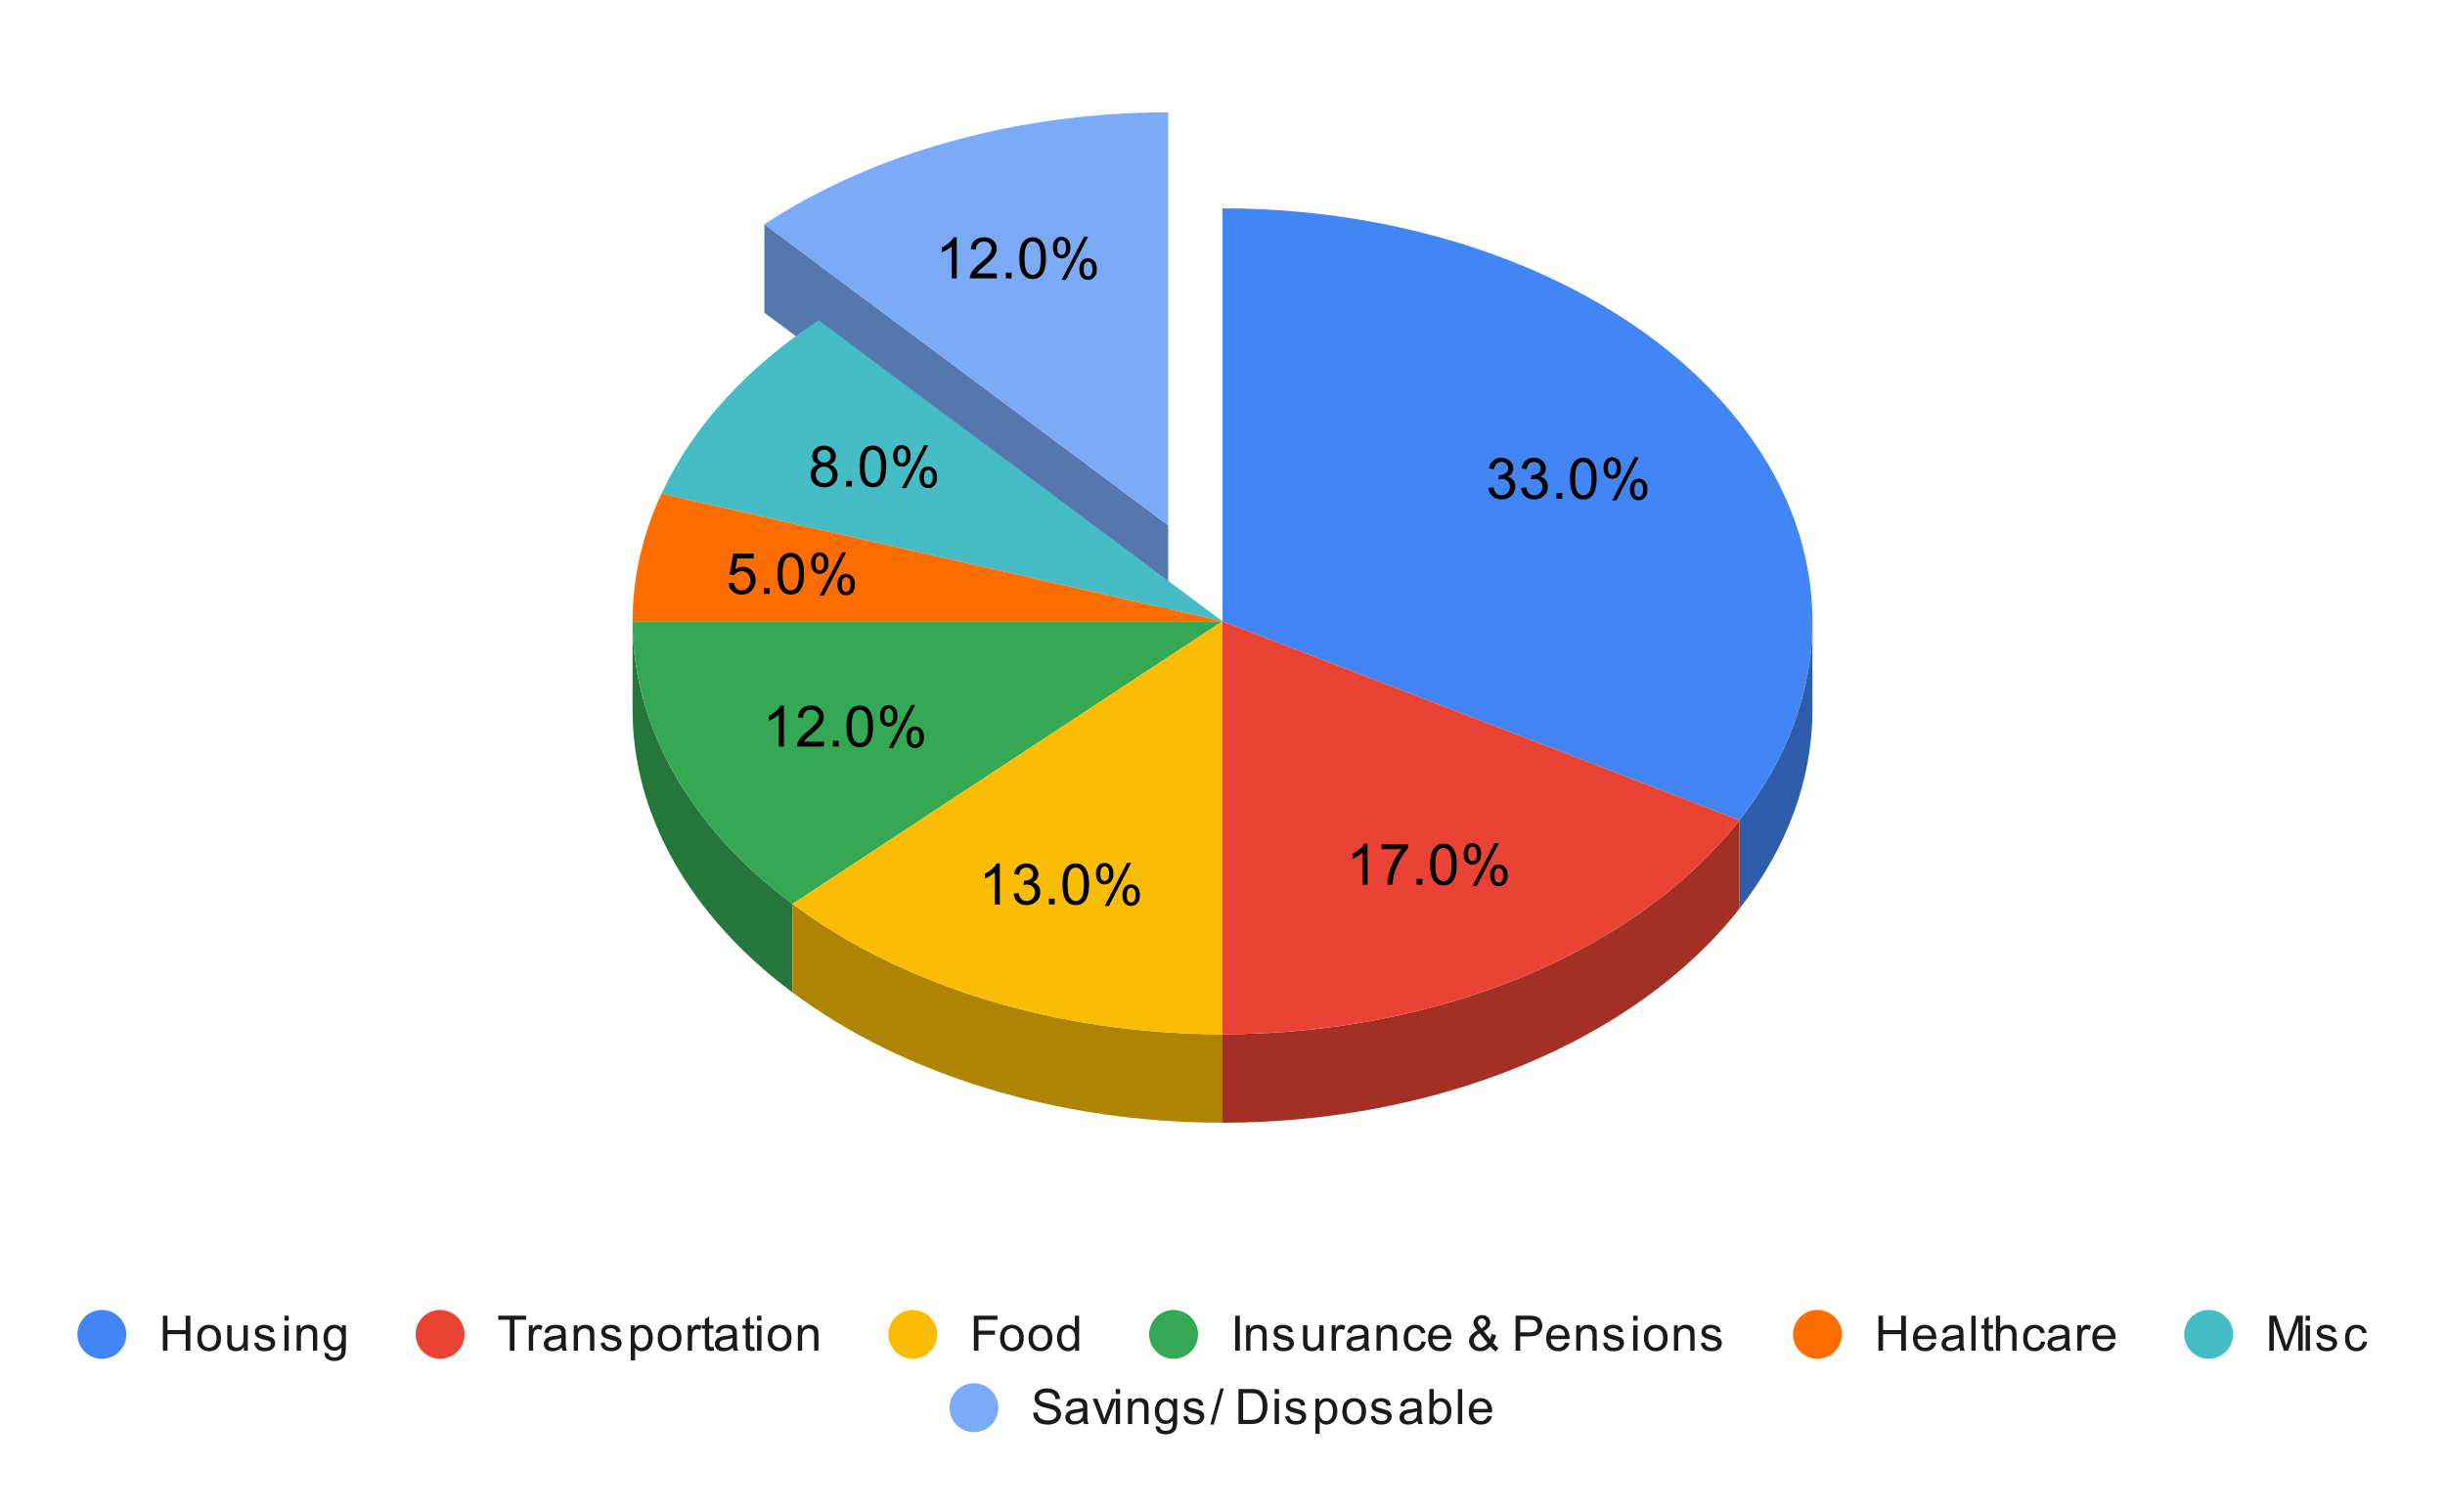 <svg version="1.1" viewBox="0.0 0.0 600.0 371.0" fill="none" stroke="none" stroke-linecap="square" stroke-miterlimit="10" width="600" height="371" xmlns:xlink="http://www.w3.org/1999/xlink" xmlns="http://www.w3.org/2000/svg"><path fill="#ffffff" d="M0 0L600.0 0L600.0 371.0L0 371.0L0 0Z" fill-rule="nonzero"/><path fill="#2e5dab" d="M444.767 174.174C444.767 191.243 438.607 208.036 426.86 222.993L426.86 201.278C438.607 186.321 444.767 169.528 444.767 152.459Z" fill-rule="nonzero"/><path fill="#4285f4" d="M300.0 51.123C351.179 51.123 398.555 70.038 424.607 100.875C450.659 131.711 451.516 169.885 426.86 201.278L300.0 152.459Z" fill-rule="nonzero"/><path fill="#a42f25" d="M426.86 222.993C401.421 255.385 352.805 275.511 300.0 275.511L300.0 253.796C352.805 253.796 401.421 233.67 426.86 201.278Z" fill-rule="nonzero"/><path fill="#ea4335" d="M426.86 201.278C401.421 233.67 352.805 253.796 300.0 253.796L300.0 152.459Z" fill-rule="nonzero"/><path fill="#5677ad" d="M286.677 128.904L187.577 55.033L187.577 76.748L286.677 150.619Z" fill-rule="nonzero"/><path fill="#7baaf7" d="M187.577 55.033C214.419 37.389 249.856 27.567 286.677 27.567L286.677 128.904Z" fill-rule="nonzero"/><path fill="#46bdc6" d="M162.319 121.144C169.854 104.911 183.125 90.272 200.9 78.588L300.0 152.459Z" fill-rule="nonzero"/><path fill="#b34c01" d="M155.233 174.174L155.233 152.459Z" fill-rule="nonzero"/><path fill="#ff6d01" d="M155.233 152.459C155.233 141.825 157.624 131.258 162.319 121.144L300.0 152.459Z" fill-rule="nonzero"/><path fill="#24763a" d="M194.47 243.544C169.264 224.755 155.233 199.949 155.233 174.174L155.233 152.459C155.233 178.234 169.264 203.04 194.47 221.829Z" fill-rule="nonzero"/><path fill="#34a853" d="M194.47 221.829C169.264 203.04 155.233 178.234 155.233 152.459L300.0 152.459Z" fill-rule="nonzero"/><path fill="#b08403" d="M300.0 275.511C260.027 275.511 221.833 263.941 194.47 243.544L194.47 221.829C221.833 242.226 260.027 253.796 300.0 253.796Z" fill-rule="nonzero"/><path fill="#fbbc04" d="M300.0 253.796C260.027 253.796 221.833 242.226 194.47 221.829L300.0 152.459Z" fill-rule="nonzero"/><path fill="#000000" d="M365.286 119.758L366.505 119.586Q366.723 120.633 367.223 121.102Q367.739 121.555 368.473 121.555Q369.348 121.555 369.942 120.961Q370.536 120.352 370.536 119.461Q370.536 118.617 369.973 118.07Q369.426 117.523 368.583 117.523Q368.223 117.523 367.708 117.648L367.848 116.57Q367.973 116.586 368.036 116.586Q368.833 116.586 369.458 116.18Q370.083 115.773 370.083 114.914Q370.083 114.242 369.63 113.805Q369.176 113.352 368.442 113.352Q367.723 113.352 367.239 113.805Q366.77 114.242 366.63 115.148L365.411 114.93Q365.63 113.695 366.426 113.023Q367.223 112.336 368.411 112.336Q369.239 112.336 369.926 112.695Q370.614 113.039 370.973 113.648Q371.348 114.258 371.348 114.945Q371.348 115.586 371.005 116.117Q370.661 116.648 369.973 116.977Q370.864 117.18 371.348 117.82Q371.848 118.461 371.848 119.445Q371.848 120.758 370.88 121.664Q369.926 122.57 368.473 122.57Q367.145 122.57 366.27 121.789Q365.411 121.008 365.286 119.758ZM373.286 119.758L374.505 119.586Q374.723 120.633 375.223 121.102Q375.739 121.555 376.473 121.555Q377.348 121.555 377.942 120.961Q378.536 120.352 378.536 119.461Q378.536 118.617 377.973 118.07Q377.426 117.523 376.583 117.523Q376.223 117.523 375.708 117.648L375.848 116.57Q375.973 116.586 376.036 116.586Q376.833 116.586 377.458 116.18Q378.083 115.773 378.083 114.914Q378.083 114.242 377.63 113.805Q377.176 113.352 376.442 113.352Q375.723 113.352 375.239 113.805Q374.77 114.242 374.63 115.148L373.411 114.93Q373.63 113.695 374.426 113.023Q375.223 112.336 376.411 112.336Q377.239 112.336 377.926 112.695Q378.614 113.039 378.973 113.648Q379.348 114.258 379.348 114.945Q379.348 115.586 379.005 116.117Q378.661 116.648 377.973 116.977Q378.864 117.18 379.348 117.82Q379.848 118.461 379.848 119.445Q379.848 120.758 378.88 121.664Q377.926 122.57 376.473 122.57Q375.145 122.57 374.27 121.789Q373.411 121.008 373.286 119.758ZM381.958 122.398L381.958 120.992L383.364 120.992L383.364 122.398L381.958 122.398ZM385.27 117.461Q385.27 115.68 385.63 114.602Q386.005 113.508 386.723 112.93Q387.442 112.336 388.536 112.336Q389.348 112.336 389.958 112.664Q390.567 112.992 390.958 113.602Q391.364 114.211 391.583 115.086Q391.801 115.961 391.801 117.461Q391.801 119.227 391.442 120.305Q391.083 121.383 390.364 121.977Q389.645 122.57 388.536 122.57Q387.098 122.57 386.27 121.523Q385.27 120.273 385.27 117.461ZM386.536 117.461Q386.536 119.93 387.114 120.742Q387.692 121.555 388.536 121.555Q389.395 121.555 389.973 120.742Q390.551 119.914 390.551 117.461Q390.551 114.977 389.973 114.164Q389.395 113.352 388.52 113.352Q387.676 113.352 387.176 114.07Q386.536 114.992 386.536 117.461ZM393.505 114.789Q393.505 113.711 394.036 112.961Q394.583 112.211 395.614 112.211Q396.551 112.211 397.161 112.883Q397.786 113.555 397.786 114.852Q397.786 116.133 397.161 116.82Q396.536 117.508 395.63 117.508Q394.723 117.508 394.114 116.836Q393.505 116.148 393.505 114.789ZM395.645 113.055Q395.192 113.055 394.88 113.461Q394.583 113.852 394.583 114.898Q394.583 115.867 394.88 116.258Q395.192 116.648 395.645 116.648Q396.114 116.648 396.411 116.258Q396.723 115.867 396.723 114.805Q396.723 113.836 396.411 113.445Q396.098 113.055 395.645 113.055ZM395.645 122.773L401.13 112.211L402.13 112.211L396.676 122.773L395.645 122.773ZM399.989 120.039Q399.989 118.961 400.52 118.227Q401.067 117.477 402.098 117.477Q403.036 117.477 403.661 118.148Q404.286 118.82 404.286 120.117Q404.286 121.398 403.661 122.086Q403.036 122.773 402.098 122.773Q401.192 122.773 400.583 122.102Q399.989 121.414 399.989 120.039ZM402.13 118.32Q401.661 118.32 401.364 118.727Q401.067 119.117 401.067 120.164Q401.067 121.133 401.364 121.523Q401.676 121.914 402.13 121.914Q402.598 121.914 402.895 121.523Q403.208 121.133 403.208 120.07Q403.208 119.102 402.895 118.711Q402.598 118.32 402.13 118.32Z" fill-rule="nonzero"/><path fill="#000000" d="M335.595 217.087L334.361 217.087L334.361 209.243Q333.923 209.665 333.189 210.102Q332.47 210.524 331.908 210.727L331.908 209.54Q332.939 209.055 333.705 208.368Q334.486 207.68 334.798 207.024L335.595 207.024L335.595 217.087ZM339.033 208.383L339.033 207.196L345.533 207.196L345.533 208.149Q344.564 209.165 343.627 210.852Q342.689 212.54 342.173 214.337Q341.814 215.587 341.705 217.087L340.439 217.087Q340.455 215.899 340.892 214.227Q341.345 212.555 342.173 211.008Q343.017 209.446 343.955 208.383L339.033 208.383ZM347.642 217.087L347.642 215.68L349.048 215.68L349.048 217.087L347.642 217.087ZM350.955 212.149Q350.955 210.368 351.314 209.29Q351.689 208.196 352.408 207.618Q353.127 207.024 354.22 207.024Q355.033 207.024 355.642 207.352Q356.252 207.68 356.642 208.29Q357.048 208.899 357.267 209.774Q357.486 210.649 357.486 212.149Q357.486 213.915 357.127 214.993Q356.767 216.071 356.048 216.665Q355.33 217.258 354.22 217.258Q352.783 217.258 351.955 216.212Q350.955 214.962 350.955 212.149ZM352.22 212.149Q352.22 214.618 352.798 215.43Q353.377 216.243 354.22 216.243Q355.08 216.243 355.658 215.43Q356.236 214.602 356.236 212.149Q356.236 209.665 355.658 208.852Q355.08 208.04 354.205 208.04Q353.361 208.04 352.861 208.758Q352.22 209.68 352.22 212.149ZM359.189 209.477Q359.189 208.399 359.72 207.649Q360.267 206.899 361.298 206.899Q362.236 206.899 362.845 207.571Q363.47 208.243 363.47 209.54Q363.47 210.821 362.845 211.508Q362.22 212.196 361.314 212.196Q360.408 212.196 359.798 211.524Q359.189 210.837 359.189 209.477ZM361.33 207.743Q360.877 207.743 360.564 208.149Q360.267 208.54 360.267 209.587Q360.267 210.555 360.564 210.946Q360.877 211.337 361.33 211.337Q361.798 211.337 362.095 210.946Q362.408 210.555 362.408 209.493Q362.408 208.524 362.095 208.133Q361.783 207.743 361.33 207.743ZM361.33 217.462L366.814 206.899L367.814 206.899L362.361 217.462L361.33 217.462ZM365.673 214.727Q365.673 213.649 366.205 212.915Q366.752 212.165 367.783 212.165Q368.72 212.165 369.345 212.837Q369.97 213.508 369.97 214.805Q369.97 216.087 369.345 216.774Q368.72 217.462 367.783 217.462Q366.877 217.462 366.267 216.79Q365.673 216.102 365.673 214.727ZM367.814 213.008Q367.345 213.008 367.048 213.415Q366.752 213.805 366.752 214.852Q366.752 215.821 367.048 216.212Q367.361 216.602 367.814 216.602Q368.283 216.602 368.58 216.212Q368.892 215.821 368.892 214.758Q368.892 213.79 368.58 213.399Q368.283 213.008 367.814 213.008Z" fill-rule="nonzero"/><path fill="#000000" d="M245.358 221.938L244.123 221.938L244.123 214.095Q243.686 214.517 242.952 214.954Q242.233 215.376 241.67 215.579L241.67 214.392Q242.702 213.907 243.467 213.22Q244.248 212.532 244.561 211.876L245.358 211.876L245.358 221.938ZM248.733 219.298L249.952 219.126Q250.17 220.173 250.67 220.642Q251.186 221.095 251.92 221.095Q252.795 221.095 253.389 220.501Q253.983 219.892 253.983 219.001Q253.983 218.157 253.42 217.61Q252.873 217.063 252.03 217.063Q251.67 217.063 251.155 217.188L251.295 216.11Q251.42 216.126 251.483 216.126Q252.28 216.126 252.905 215.72Q253.53 215.313 253.53 214.454Q253.53 213.782 253.077 213.345Q252.623 212.892 251.889 212.892Q251.17 212.892 250.686 213.345Q250.217 213.782 250.077 214.688L248.858 214.47Q249.077 213.235 249.873 212.563Q250.67 211.876 251.858 211.876Q252.686 211.876 253.373 212.235Q254.061 212.579 254.42 213.188Q254.795 213.798 254.795 214.485Q254.795 215.126 254.452 215.657Q254.108 216.188 253.42 216.517Q254.311 216.72 254.795 217.36Q255.295 218.001 255.295 218.985Q255.295 220.298 254.327 221.204Q253.373 222.11 251.92 222.11Q250.592 222.11 249.717 221.329Q248.858 220.548 248.733 219.298ZM257.405 221.938L257.405 220.532L258.811 220.532L258.811 221.938L257.405 221.938ZM260.717 217.001Q260.717 215.22 261.077 214.142Q261.452 213.048 262.17 212.47Q262.889 211.876 263.983 211.876Q264.795 211.876 265.405 212.204Q266.014 212.532 266.405 213.142Q266.811 213.751 267.03 214.626Q267.248 215.501 267.248 217.001Q267.248 218.767 266.889 219.845Q266.53 220.923 265.811 221.517Q265.092 222.11 263.983 222.11Q262.545 222.11 261.717 221.063Q260.717 219.813 260.717 217.001ZM261.983 217.001Q261.983 219.47 262.561 220.282Q263.139 221.095 263.983 221.095Q264.842 221.095 265.42 220.282Q265.998 219.454 265.998 217.001Q265.998 214.517 265.42 213.704Q264.842 212.892 263.967 212.892Q263.123 212.892 262.623 213.61Q261.983 214.532 261.983 217.001ZM268.952 214.329Q268.952 213.251 269.483 212.501Q270.03 211.751 271.061 211.751Q271.998 211.751 272.608 212.423Q273.233 213.095 273.233 214.392Q273.233 215.673 272.608 216.36Q271.983 217.048 271.077 217.048Q270.17 217.048 269.561 216.376Q268.952 215.688 268.952 214.329ZM271.092 212.595Q270.639 212.595 270.327 213.001Q270.03 213.392 270.03 214.438Q270.03 215.407 270.327 215.798Q270.639 216.188 271.092 216.188Q271.561 216.188 271.858 215.798Q272.17 215.407 272.17 214.345Q272.17 213.376 271.858 212.985Q271.545 212.595 271.092 212.595ZM271.092 222.313L276.577 211.751L277.577 211.751L272.123 222.313L271.092 222.313ZM275.436 219.579Q275.436 218.501 275.967 217.767Q276.514 217.017 277.545 217.017Q278.483 217.017 279.108 217.688Q279.733 218.36 279.733 219.657Q279.733 220.938 279.108 221.626Q278.483 222.313 277.545 222.313Q276.639 222.313 276.03 221.642Q275.436 220.954 275.436 219.579ZM277.577 217.86Q277.108 217.86 276.811 218.267Q276.514 218.657 276.514 219.704Q276.514 220.673 276.811 221.063Q277.123 221.454 277.577 221.454Q278.045 221.454 278.342 221.063Q278.655 220.673 278.655 219.61Q278.655 218.642 278.342 218.251Q278.045 217.86 277.577 217.86Z" fill-rule="nonzero"/><path fill="#000000" d="M192.362 183.194L191.128 183.194L191.128 175.351Q190.69 175.772 189.956 176.21Q189.237 176.632 188.675 176.835L188.675 175.647Q189.706 175.163 190.472 174.476Q191.253 173.788 191.565 173.132L192.362 173.132L192.362 183.194ZM202.19 182.007L202.19 183.194L195.565 183.194Q195.55 182.757 195.706 182.335Q195.972 181.663 196.518 181.007Q197.081 180.351 198.128 179.491Q199.768 178.147 200.331 177.366Q200.909 176.585 200.909 175.882Q200.909 175.147 200.378 174.647Q199.862 174.147 199.034 174.147Q198.143 174.147 197.597 174.679Q197.065 175.21 197.065 176.163L195.8 176.022Q195.925 174.616 196.768 173.882Q197.628 173.132 199.05 173.132Q200.503 173.132 201.331 173.929Q202.175 174.726 202.175 175.913Q202.175 176.522 201.925 177.101Q201.69 177.679 201.112 178.319Q200.55 178.96 199.222 180.085Q198.112 181.007 197.8 181.351Q197.487 181.679 197.284 182.007L202.19 182.007ZM204.409 183.194L204.409 181.788L205.815 181.788L205.815 183.194L204.409 183.194ZM207.722 178.257Q207.722 176.476 208.081 175.397Q208.456 174.304 209.175 173.726Q209.893 173.132 210.987 173.132Q211.8 173.132 212.409 173.46Q213.018 173.788 213.409 174.397Q213.815 175.007 214.034 175.882Q214.253 176.757 214.253 178.257Q214.253 180.022 213.893 181.101Q213.534 182.179 212.815 182.772Q212.097 183.366 210.987 183.366Q209.55 183.366 208.722 182.319Q207.722 181.069 207.722 178.257ZM208.987 178.257Q208.987 180.726 209.565 181.538Q210.143 182.351 210.987 182.351Q211.847 182.351 212.425 181.538Q213.003 180.71 213.003 178.257Q213.003 175.772 212.425 174.96Q211.847 174.147 210.972 174.147Q210.128 174.147 209.628 174.866Q208.987 175.788 208.987 178.257ZM215.956 175.585Q215.956 174.507 216.487 173.757Q217.034 173.007 218.065 173.007Q219.003 173.007 219.612 173.679Q220.237 174.351 220.237 175.647Q220.237 176.929 219.612 177.616Q218.987 178.304 218.081 178.304Q217.175 178.304 216.565 177.632Q215.956 176.944 215.956 175.585ZM218.097 173.851Q217.643 173.851 217.331 174.257Q217.034 174.647 217.034 175.694Q217.034 176.663 217.331 177.054Q217.643 177.444 218.097 177.444Q218.565 177.444 218.862 177.054Q219.175 176.663 219.175 175.601Q219.175 174.632 218.862 174.241Q218.55 173.851 218.097 173.851ZM218.097 183.569L223.581 173.007L224.581 173.007L219.128 183.569L218.097 183.569ZM222.44 180.835Q222.44 179.757 222.972 179.022Q223.518 178.272 224.55 178.272Q225.487 178.272 226.112 178.944Q226.737 179.616 226.737 180.913Q226.737 182.194 226.112 182.882Q225.487 183.569 224.55 183.569Q223.643 183.569 223.034 182.897Q222.44 182.21 222.44 180.835ZM224.581 179.116Q224.112 179.116 223.815 179.522Q223.518 179.913 223.518 180.96Q223.518 181.929 223.815 182.319Q224.128 182.71 224.581 182.71Q225.05 182.71 225.347 182.319Q225.659 181.929 225.659 180.866Q225.659 179.897 225.347 179.507Q225.05 179.116 224.581 179.116Z" fill-rule="nonzero"/><path fill="#000000" d="M178.785 143.105L180.082 142.996Q180.222 143.933 180.738 144.417Q181.269 144.886 182.003 144.886Q182.894 144.886 183.503 144.214Q184.128 143.542 184.128 142.449Q184.128 141.386 183.535 140.777Q182.941 140.167 181.988 140.167Q181.394 140.167 180.91 140.449Q180.441 140.714 180.16 141.136L179.003 140.996L179.972 135.839L184.957 135.839L184.957 137.027L180.957 137.027L180.425 139.714Q181.332 139.089 182.316 139.089Q183.628 139.089 184.519 139.996Q185.425 140.902 185.425 142.339Q185.425 143.699 184.644 144.683Q183.675 145.902 182.003 145.902Q180.644 145.902 179.769 145.136Q178.91 144.371 178.785 143.105ZM187.472 145.73L187.472 144.324L188.878 144.324L188.878 145.73L187.472 145.73ZM190.785 140.792Q190.785 139.011 191.144 137.933Q191.519 136.839 192.238 136.261Q192.957 135.667 194.05 135.667Q194.863 135.667 195.472 135.996Q196.082 136.324 196.472 136.933Q196.878 137.542 197.097 138.417Q197.316 139.292 197.316 140.792Q197.316 142.558 196.957 143.636Q196.597 144.714 195.878 145.308Q195.16 145.902 194.05 145.902Q192.613 145.902 191.785 144.855Q190.785 143.605 190.785 140.792ZM192.05 140.792Q192.05 143.261 192.628 144.074Q193.207 144.886 194.05 144.886Q194.91 144.886 195.488 144.074Q196.066 143.246 196.066 140.792Q196.066 138.308 195.488 137.496Q194.91 136.683 194.035 136.683Q193.191 136.683 192.691 137.402Q192.05 138.324 192.05 140.792ZM199.019 138.121Q199.019 137.042 199.55 136.292Q200.097 135.542 201.128 135.542Q202.066 135.542 202.675 136.214Q203.3 136.886 203.3 138.183Q203.3 139.464 202.675 140.152Q202.05 140.839 201.144 140.839Q200.238 140.839 199.628 140.167Q199.019 139.48 199.019 138.121ZM201.16 136.386Q200.707 136.386 200.394 136.792Q200.097 137.183 200.097 138.23Q200.097 139.199 200.394 139.589Q200.707 139.98 201.16 139.98Q201.628 139.98 201.925 139.589Q202.238 139.199 202.238 138.136Q202.238 137.167 201.925 136.777Q201.613 136.386 201.16 136.386ZM201.16 146.105L206.644 135.542L207.644 135.542L202.191 146.105L201.16 146.105ZM205.503 143.371Q205.503 142.292 206.035 141.558Q206.582 140.808 207.613 140.808Q208.55 140.808 209.175 141.48Q209.8 142.152 209.8 143.449Q209.8 144.73 209.175 145.417Q208.55 146.105 207.613 146.105Q206.707 146.105 206.097 145.433Q205.503 144.746 205.503 143.371ZM207.644 141.652Q207.175 141.652 206.878 142.058Q206.582 142.449 206.582 143.496Q206.582 144.464 206.878 144.855Q207.191 145.246 207.644 145.246Q208.113 145.246 208.41 144.855Q208.722 144.464 208.722 143.402Q208.722 142.433 208.41 142.042Q208.113 141.652 207.644 141.652Z" fill-rule="nonzero"/><path fill="#000000" d="M200.831 113.978Q200.065 113.697 199.69 113.182Q199.331 112.666 199.331 111.932Q199.331 110.838 200.112 110.103Q200.909 109.353 202.206 109.353Q203.518 109.353 204.315 110.119Q205.128 110.885 205.128 111.978Q205.128 112.666 204.753 113.182Q204.393 113.697 203.643 113.978Q204.565 114.275 205.05 114.947Q205.534 115.619 205.534 116.557Q205.534 117.838 204.628 118.713Q203.722 119.588 202.237 119.588Q200.753 119.588 199.831 118.713Q198.925 117.822 198.925 116.51Q198.925 115.541 199.425 114.885Q199.925 114.213 200.831 113.978ZM200.597 111.9Q200.597 112.603 201.05 113.057Q201.503 113.51 202.237 113.51Q202.956 113.51 203.409 113.072Q203.862 112.619 203.862 111.963Q203.862 111.291 203.393 110.838Q202.925 110.369 202.222 110.369Q201.518 110.369 201.05 110.822Q200.597 111.26 200.597 111.9ZM200.19 116.525Q200.19 117.057 200.44 117.557Q200.69 118.041 201.175 118.307Q201.675 118.572 202.253 118.572Q203.128 118.572 203.69 118.01Q204.268 117.447 204.268 116.572Q204.268 115.682 203.675 115.103Q203.097 114.51 202.206 114.51Q201.331 114.51 200.753 115.088Q200.19 115.666 200.19 116.525ZM207.628 119.416L207.628 118.01L209.034 118.01L209.034 119.416L207.628 119.416ZM210.94 114.478Q210.94 112.697 211.3 111.619Q211.675 110.525 212.393 109.947Q213.112 109.353 214.206 109.353Q215.018 109.353 215.628 109.682Q216.237 110.01 216.628 110.619Q217.034 111.228 217.253 112.103Q217.472 112.978 217.472 114.478Q217.472 116.244 217.112 117.322Q216.753 118.4 216.034 118.994Q215.315 119.588 214.206 119.588Q212.768 119.588 211.94 118.541Q210.94 117.291 210.94 114.478ZM212.206 114.478Q212.206 116.947 212.784 117.76Q213.362 118.572 214.206 118.572Q215.065 118.572 215.643 117.76Q216.222 116.932 216.222 114.478Q216.222 111.994 215.643 111.182Q215.065 110.369 214.19 110.369Q213.347 110.369 212.847 111.088Q212.206 112.01 212.206 114.478ZM219.175 111.807Q219.175 110.728 219.706 109.978Q220.253 109.228 221.284 109.228Q222.222 109.228 222.831 109.9Q223.456 110.572 223.456 111.869Q223.456 113.15 222.831 113.838Q222.206 114.525 221.3 114.525Q220.393 114.525 219.784 113.853Q219.175 113.166 219.175 111.807ZM221.315 110.072Q220.862 110.072 220.55 110.478Q220.253 110.869 220.253 111.916Q220.253 112.885 220.55 113.275Q220.862 113.666 221.315 113.666Q221.784 113.666 222.081 113.275Q222.393 112.885 222.393 111.822Q222.393 110.853 222.081 110.463Q221.768 110.072 221.315 110.072ZM221.315 119.791L226.8 109.228L227.8 109.228L222.347 119.791L221.315 119.791ZM225.659 117.057Q225.659 115.978 226.19 115.244Q226.737 114.494 227.768 114.494Q228.706 114.494 229.331 115.166Q229.956 115.838 229.956 117.135Q229.956 118.416 229.331 119.103Q228.706 119.791 227.768 119.791Q226.862 119.791 226.253 119.119Q225.659 118.432 225.659 117.057ZM227.8 115.338Q227.331 115.338 227.034 115.744Q226.737 116.135 226.737 117.182Q226.737 118.15 227.034 118.541Q227.347 118.932 227.8 118.932Q228.268 118.932 228.565 118.541Q228.878 118.15 228.878 117.088Q228.878 116.119 228.565 115.728Q228.268 115.338 227.8 115.338Z" fill-rule="nonzero"/><path fill="#000000" d="M234.789 68.3L233.555 68.3L233.555 60.456Q233.117 60.878 232.383 61.315Q231.664 61.737 231.102 61.94L231.102 60.753Q232.133 60.268 232.898 59.581Q233.68 58.893 233.992 58.237L234.789 58.237L234.789 68.3ZM244.617 67.112L244.617 68.3L237.992 68.3Q237.977 67.862 238.133 67.44Q238.398 66.768 238.945 66.112Q239.508 65.456 240.555 64.597Q242.195 63.253 242.758 62.472Q243.336 61.69 243.336 60.987Q243.336 60.253 242.805 59.753Q242.289 59.253 241.461 59.253Q240.57 59.253 240.023 59.784Q239.492 60.315 239.492 61.268L238.227 61.128Q238.352 59.722 239.195 58.987Q240.055 58.237 241.477 58.237Q242.93 58.237 243.758 59.034Q244.602 59.831 244.602 61.018Q244.602 61.628 244.352 62.206Q244.117 62.784 243.539 63.425Q242.977 64.065 241.648 65.19Q240.539 66.112 240.227 66.456Q239.914 66.784 239.711 67.112L244.617 67.112ZM246.836 68.3L246.836 66.893L248.242 66.893L248.242 68.3L246.836 68.3ZM250.148 63.362Q250.148 61.581 250.508 60.503Q250.883 59.409 251.602 58.831Q252.32 58.237 253.414 58.237Q254.227 58.237 254.836 58.565Q255.445 58.893 255.836 59.503Q256.242 60.112 256.461 60.987Q256.68 61.862 256.68 63.362Q256.68 65.128 256.32 66.206Q255.961 67.284 255.242 67.878Q254.523 68.472 253.414 68.472Q251.977 68.472 251.148 67.425Q250.148 66.175 250.148 63.362ZM251.414 63.362Q251.414 65.831 251.992 66.643Q252.57 67.456 253.414 67.456Q254.273 67.456 254.852 66.643Q255.43 65.815 255.43 63.362Q255.43 60.878 254.852 60.065Q254.273 59.253 253.398 59.253Q252.555 59.253 252.055 59.972Q251.414 60.893 251.414 63.362ZM258.383 60.69Q258.383 59.612 258.914 58.862Q259.461 58.112 260.492 58.112Q261.43 58.112 262.039 58.784Q262.664 59.456 262.664 60.753Q262.664 62.034 262.039 62.722Q261.414 63.409 260.508 63.409Q259.602 63.409 258.992 62.737Q258.383 62.05 258.383 60.69ZM260.523 58.956Q260.07 58.956 259.758 59.362Q259.461 59.753 259.461 60.8Q259.461 61.768 259.758 62.159Q260.07 62.55 260.523 62.55Q260.992 62.55 261.289 62.159Q261.602 61.768 261.602 60.706Q261.602 59.737 261.289 59.347Q260.977 58.956 260.523 58.956ZM260.523 68.675L266.008 58.112L267.008 58.112L261.555 68.675L260.523 68.675ZM264.867 65.94Q264.867 64.862 265.398 64.128Q265.945 63.378 266.977 63.378Q267.914 63.378 268.539 64.05Q269.164 64.722 269.164 66.018Q269.164 67.3 268.539 67.987Q267.914 68.675 266.977 68.675Q266.07 68.675 265.461 68.003Q264.867 67.315 264.867 65.94ZM267.008 64.222Q266.539 64.222 266.242 64.628Q265.945 65.018 265.945 66.065Q265.945 67.034 266.242 67.425Q266.555 67.815 267.008 67.815Q267.477 67.815 267.773 67.425Q268.086 67.034 268.086 65.972Q268.086 65.003 267.773 64.612Q267.477 64.222 267.008 64.222Z" fill-rule="nonzero"/><path fill="#4285f4" d="M31.0 327.45C31.0 330.764 28.314 333.45 25.0 333.45C21.686 333.45 19.0 330.764 19.0 327.45C19.0 324.136 21.686 321.45 25.0 321.45C28.314 321.45 31.0 324.136 31.0 327.45Z" fill-rule="nonzero"/><path fill="#1a1a1a" d="M39.969 331.45L39.969 322.856L41.094 322.856L41.094 326.387L45.562 326.387L45.562 322.856L46.703 322.856L46.703 331.45L45.562 331.45L45.562 327.403L41.094 327.403L41.094 331.45L39.969 331.45ZM48.406 328.341Q48.406 326.606 49.359 325.778Q50.156 325.091 51.312 325.091Q52.594 325.091 53.406 325.934Q54.234 326.762 54.234 328.247Q54.234 329.45 53.875 330.137Q53.516 330.825 52.812 331.216Q52.125 331.591 51.312 331.591Q50.016 331.591 49.203 330.762Q48.406 329.919 48.406 328.341ZM49.484 328.341Q49.484 329.528 50.0 330.122Q50.531 330.716 51.312 330.716Q52.109 330.716 52.625 330.122Q53.141 329.528 53.141 328.309Q53.141 327.153 52.609 326.559Q52.094 325.966 51.312 325.966Q50.531 325.966 50.0 326.559Q49.484 327.137 49.484 328.341ZM59.875 331.45L59.875 330.528Q59.141 331.591 57.891 331.591Q57.344 331.591 56.859 331.387Q56.391 331.169 56.156 330.856Q55.922 330.528 55.828 330.059Q55.766 329.762 55.766 329.075L55.766 325.231L56.828 325.231L56.828 328.684Q56.828 329.497 56.891 329.794Q56.984 330.2 57.297 330.45Q57.625 330.684 58.109 330.684Q58.578 330.684 58.984 330.45Q59.406 330.2 59.578 329.778Q59.766 329.356 59.766 328.559L59.766 325.231L60.812 325.231L60.812 331.45L59.875 331.45ZM62.375 329.591L63.406 329.434Q63.5 330.059 63.891 330.387Q64.297 330.716 65.031 330.716Q65.75 330.716 66.094 330.434Q66.453 330.137 66.453 329.731Q66.453 329.372 66.141 329.169Q65.922 329.028 65.062 328.809Q63.906 328.512 63.453 328.309Q63.016 328.091 62.781 327.716Q62.547 327.341 62.547 326.872Q62.547 326.466 62.734 326.106Q62.922 325.747 63.25 325.512Q63.5 325.341 63.922 325.216Q64.344 325.091 64.844 325.091Q65.562 325.091 66.109 325.309Q66.672 325.512 66.938 325.872Q67.203 326.231 67.297 326.825L66.266 326.966Q66.203 326.497 65.859 326.231Q65.531 325.95 64.906 325.95Q64.188 325.95 63.875 326.2Q63.562 326.434 63.562 326.762Q63.562 326.966 63.688 327.122Q63.828 327.294 64.094 327.403Q64.25 327.466 65.031 327.669Q66.156 327.981 66.594 328.169Q67.031 328.356 67.281 328.716Q67.531 329.075 67.531 329.622Q67.531 330.153 67.219 330.622Q66.922 331.075 66.344 331.341Q65.766 331.591 65.031 331.591Q63.812 331.591 63.172 331.091Q62.547 330.575 62.375 329.591ZM69.797 324.075L69.797 322.856L70.859 322.856L70.859 324.075L69.797 324.075ZM69.797 331.45L69.797 325.231L70.859 325.231L70.859 331.45L69.797 331.45ZM72.797 331.45L72.797 325.231L73.734 325.231L73.734 326.106Q74.422 325.091 75.719 325.091Q76.281 325.091 76.75 325.294Q77.234 325.497 77.469 325.825Q77.703 326.153 77.797 326.591Q77.844 326.887 77.844 327.622L77.844 331.45L76.797 331.45L76.797 327.669Q76.797 327.012 76.672 326.7Q76.547 326.387 76.234 326.2Q75.922 325.997 75.5 325.997Q74.828 325.997 74.328 326.434Q73.844 326.856 73.844 328.044L73.844 331.45L72.797 331.45ZM79.594 331.966L80.625 332.122Q80.688 332.591 80.984 332.809Q81.375 333.106 82.047 333.106Q82.781 333.106 83.172 332.809Q83.578 332.512 83.719 331.997Q83.812 331.669 83.797 330.637Q83.109 331.45 82.078 331.45Q80.797 331.45 80.094 330.528Q79.391 329.591 79.391 328.309Q79.391 327.419 79.703 326.669Q80.031 325.903 80.641 325.497Q81.25 325.091 82.078 325.091Q83.188 325.091 83.906 325.981L83.906 325.231L84.875 325.231L84.875 330.606Q84.875 332.059 84.578 332.669Q84.281 333.278 83.641 333.622Q83.0 333.981 82.062 333.981Q80.953 333.981 80.266 333.481Q79.578 332.981 79.594 331.966ZM80.469 328.231Q80.469 329.45 80.953 330.012Q81.438 330.575 82.172 330.575Q82.906 330.575 83.391 330.012Q83.891 329.45 83.891 328.262Q83.891 327.122 83.375 326.544Q82.875 325.966 82.156 325.966Q81.453 325.966 80.953 326.544Q80.469 327.106 80.469 328.231Z" fill-rule="nonzero"/><path fill="#ea4335" d="M114.0 327.45C114.0 330.764 111.314 333.45 108.0 333.45C104.686 333.45 102.0 330.764 102.0 327.45C102.0 324.136 104.686 321.45 108.0 321.45C111.314 321.45 114.0 324.136 114.0 327.45Z" fill-rule="nonzero"/><path fill="#1a1a1a" d="M125.109 331.45L125.109 323.872L122.281 323.872L122.281 322.856L129.094 322.856L129.094 323.872L126.25 323.872L126.25 331.45L125.109 331.45ZM129.781 331.45L129.781 325.231L130.734 325.231L130.734 326.169Q131.094 325.512 131.391 325.309Q131.703 325.091 132.078 325.091Q132.609 325.091 133.156 325.419L132.797 326.403Q132.406 326.169 132.031 326.169Q131.672 326.169 131.391 326.387Q131.125 326.591 131.016 326.966Q130.828 327.528 130.828 328.184L130.828 331.45L129.781 331.45ZM137.859 330.684Q137.266 331.184 136.719 331.387Q136.188 331.591 135.562 331.591Q134.531 331.591 133.984 331.091Q133.438 330.591 133.438 329.809Q133.438 329.356 133.641 328.981Q133.844 328.591 134.188 328.372Q134.531 328.137 134.953 328.028Q135.25 327.934 135.891 327.856Q137.156 327.716 137.766 327.497Q137.766 327.278 137.766 327.231Q137.766 326.575 137.469 326.309Q137.062 325.966 136.266 325.966Q135.531 325.966 135.172 326.231Q134.812 326.481 134.641 327.137L133.609 326.997Q133.75 326.341 134.078 325.934Q134.406 325.528 135.016 325.309Q135.625 325.091 136.422 325.091Q137.219 325.091 137.719 325.278Q138.219 325.466 138.453 325.747Q138.688 326.028 138.781 326.466Q138.828 326.731 138.828 327.434L138.828 328.841Q138.828 330.309 138.891 330.7Q138.969 331.091 139.172 331.45L138.062 331.45Q137.906 331.122 137.859 330.684ZM137.766 328.325Q137.188 328.559 136.047 328.731Q135.391 328.825 135.125 328.95Q134.859 329.059 134.703 329.278Q134.562 329.497 134.562 329.778Q134.562 330.2 134.875 330.481Q135.203 330.762 135.812 330.762Q136.422 330.762 136.891 330.497Q137.375 330.231 137.594 329.762Q137.766 329.403 137.766 328.716L137.766 328.325ZM140.797 331.45L140.797 325.231L141.734 325.231L141.734 326.106Q142.422 325.091 143.719 325.091Q144.281 325.091 144.75 325.294Q145.234 325.497 145.469 325.825Q145.703 326.153 145.797 326.591Q145.844 326.887 145.844 327.622L145.844 331.45L144.797 331.45L144.797 327.669Q144.797 327.012 144.672 326.7Q144.547 326.387 144.234 326.2Q143.922 325.997 143.5 325.997Q142.828 325.997 142.328 326.434Q141.844 326.856 141.844 328.044L141.844 331.45L140.797 331.45ZM147.375 329.591L148.406 329.434Q148.5 330.059 148.891 330.387Q149.297 330.716 150.031 330.716Q150.75 330.716 151.094 330.434Q151.453 330.137 151.453 329.731Q151.453 329.372 151.141 329.169Q150.922 329.028 150.062 328.809Q148.906 328.512 148.453 328.309Q148.016 328.091 147.781 327.716Q147.547 327.341 147.547 326.872Q147.547 326.466 147.734 326.106Q147.922 325.747 148.25 325.512Q148.5 325.341 148.922 325.216Q149.344 325.091 149.844 325.091Q150.562 325.091 151.109 325.309Q151.672 325.512 151.938 325.872Q152.203 326.231 152.297 326.825L151.266 326.966Q151.203 326.497 150.859 326.231Q150.531 325.95 149.906 325.95Q149.188 325.95 148.875 326.2Q148.562 326.434 148.562 326.762Q148.562 326.966 148.688 327.122Q148.828 327.294 149.094 327.403Q149.25 327.466 150.031 327.669Q151.156 327.981 151.594 328.169Q152.031 328.356 152.281 328.716Q152.531 329.075 152.531 329.622Q152.531 330.153 152.219 330.622Q151.922 331.075 151.344 331.341Q150.766 331.591 150.031 331.591Q148.812 331.591 148.172 331.091Q147.547 330.575 147.375 329.591ZM154.797 333.841L154.797 325.231L155.75 325.231L155.75 326.028Q156.094 325.559 156.516 325.325Q156.953 325.091 157.562 325.091Q158.359 325.091 158.969 325.497Q159.578 325.903 159.875 326.653Q160.188 327.403 160.188 328.294Q160.188 329.247 159.844 330.012Q159.516 330.778 158.859 331.184Q158.203 331.591 157.484 331.591Q156.953 331.591 156.531 331.372Q156.109 331.137 155.844 330.809L155.844 333.841L154.797 333.841ZM155.75 328.372Q155.75 329.575 156.234 330.153Q156.719 330.716 157.406 330.716Q158.109 330.716 158.609 330.122Q159.109 329.528 159.109 328.278Q159.109 327.091 158.625 326.512Q158.141 325.919 157.453 325.919Q156.781 325.919 156.266 326.544Q155.75 327.169 155.75 328.372ZM161.406 328.341Q161.406 326.606 162.359 325.778Q163.156 325.091 164.312 325.091Q165.594 325.091 166.406 325.934Q167.234 326.762 167.234 328.247Q167.234 329.45 166.875 330.137Q166.516 330.825 165.812 331.216Q165.125 331.591 164.312 331.591Q163.016 331.591 162.203 330.762Q161.406 329.919 161.406 328.341ZM162.484 328.341Q162.484 329.528 163.0 330.122Q163.531 330.716 164.312 330.716Q165.109 330.716 165.625 330.122Q166.141 329.528 166.141 328.309Q166.141 327.153 165.609 326.559Q165.094 325.966 164.312 325.966Q163.531 325.966 163.0 326.559Q162.484 327.137 162.484 328.341ZM168.781 331.45L168.781 325.231L169.734 325.231L169.734 326.169Q170.094 325.512 170.391 325.309Q170.703 325.091 171.078 325.091Q171.609 325.091 172.156 325.419L171.797 326.403Q171.406 326.169 171.031 326.169Q170.672 326.169 170.391 326.387Q170.125 326.591 170.016 326.966Q169.828 327.528 169.828 328.184L169.828 331.45L168.781 331.45ZM175.094 330.512L175.25 331.434Q174.797 331.528 174.453 331.528Q173.875 331.528 173.562 331.356Q173.25 331.169 173.109 330.872Q172.984 330.575 172.984 329.622L172.984 326.044L172.219 326.044L172.219 325.231L172.984 325.231L172.984 323.684L174.031 323.059L174.031 325.231L175.094 325.231L175.094 326.044L174.031 326.044L174.031 329.684Q174.031 330.137 174.078 330.262Q174.141 330.387 174.266 330.466Q174.391 330.544 174.625 330.544Q174.812 330.544 175.094 330.512ZM179.859 330.684Q179.266 331.184 178.719 331.387Q178.188 331.591 177.562 331.591Q176.531 331.591 175.984 331.091Q175.438 330.591 175.438 329.809Q175.438 329.356 175.641 328.981Q175.844 328.591 176.188 328.372Q176.531 328.137 176.953 328.028Q177.25 327.934 177.891 327.856Q179.156 327.716 179.766 327.497Q179.766 327.278 179.766 327.231Q179.766 326.575 179.469 326.309Q179.062 325.966 178.266 325.966Q177.531 325.966 177.172 326.231Q176.812 326.481 176.641 327.137L175.609 326.997Q175.75 326.341 176.078 325.934Q176.406 325.528 177.016 325.309Q177.625 325.091 178.422 325.091Q179.219 325.091 179.719 325.278Q180.219 325.466 180.453 325.747Q180.688 326.028 180.781 326.466Q180.828 326.731 180.828 327.434L180.828 328.841Q180.828 330.309 180.891 330.7Q180.969 331.091 181.172 331.45L180.062 331.45Q179.906 331.122 179.859 330.684ZM179.766 328.325Q179.188 328.559 178.047 328.731Q177.391 328.825 177.125 328.95Q176.859 329.059 176.703 329.278Q176.562 329.497 176.562 329.778Q176.562 330.2 176.875 330.481Q177.203 330.762 177.812 330.762Q178.422 330.762 178.891 330.497Q179.375 330.231 179.594 329.762Q179.766 329.403 179.766 328.716L179.766 328.325ZM185.094 330.512L185.25 331.434Q184.797 331.528 184.453 331.528Q183.875 331.528 183.562 331.356Q183.25 331.169 183.109 330.872Q182.984 330.575 182.984 329.622L182.984 326.044L182.219 326.044L182.219 325.231L182.984 325.231L182.984 323.684L184.031 323.059L184.031 325.231L185.094 325.231L185.094 326.044L184.031 326.044L184.031 329.684Q184.031 330.137 184.078 330.262Q184.141 330.387 184.266 330.466Q184.391 330.544 184.625 330.544Q184.812 330.544 185.094 330.512ZM185.797 324.075L185.797 322.856L186.859 322.856L186.859 324.075L185.797 324.075ZM185.797 331.45L185.797 325.231L186.859 325.231L186.859 331.45L185.797 331.45ZM188.406 328.341Q188.406 326.606 189.359 325.778Q190.156 325.091 191.312 325.091Q192.594 325.091 193.406 325.934Q194.234 326.762 194.234 328.247Q194.234 329.45 193.875 330.137Q193.516 330.825 192.812 331.216Q192.125 331.591 191.312 331.591Q190.016 331.591 189.203 330.762Q188.406 329.919 188.406 328.341ZM189.484 328.341Q189.484 329.528 190.0 330.122Q190.531 330.716 191.312 330.716Q192.109 330.716 192.625 330.122Q193.141 329.528 193.141 328.309Q193.141 327.153 192.609 326.559Q192.094 325.966 191.312 325.966Q190.531 325.966 190.0 326.559Q189.484 327.137 189.484 328.341ZM195.797 331.45L195.797 325.231L196.734 325.231L196.734 326.106Q197.422 325.091 198.719 325.091Q199.281 325.091 199.75 325.294Q200.234 325.497 200.469 325.825Q200.703 326.153 200.797 326.591Q200.844 326.887 200.844 327.622L200.844 331.45L199.797 331.45L199.797 327.669Q199.797 327.012 199.672 326.7Q199.547 326.387 199.234 326.2Q198.922 325.997 198.5 325.997Q197.828 325.997 197.328 326.434Q196.844 326.856 196.844 328.044L196.844 331.45L195.797 331.45Z" fill-rule="nonzero"/><path fill="#fbbc04" d="M230.0 327.45C230.0 330.764 227.314 333.45 224.0 333.45C220.686 333.45 218.0 330.764 218.0 327.45C218.0 324.136 220.686 321.45 224.0 321.45C227.314 321.45 230.0 324.136 230.0 327.45Z" fill-rule="nonzero"/><path fill="#1a1a1a" d="M238.984 331.45L238.984 322.856L244.781 322.856L244.781 323.872L240.125 323.872L240.125 326.528L244.156 326.528L244.156 327.544L240.125 327.544L240.125 331.45L238.984 331.45ZM245.406 328.341Q245.406 326.606 246.359 325.778Q247.156 325.091 248.312 325.091Q249.594 325.091 250.406 325.934Q251.234 326.762 251.234 328.247Q251.234 329.45 250.875 330.137Q250.516 330.825 249.812 331.216Q249.125 331.591 248.312 331.591Q247.016 331.591 246.203 330.762Q245.406 329.919 245.406 328.341ZM246.484 328.341Q246.484 329.528 247.0 330.122Q247.531 330.716 248.312 330.716Q249.109 330.716 249.625 330.122Q250.141 329.528 250.141 328.309Q250.141 327.153 249.609 326.559Q249.094 325.966 248.312 325.966Q247.531 325.966 247.0 326.559Q246.484 327.137 246.484 328.341ZM252.406 328.341Q252.406 326.606 253.359 325.778Q254.156 325.091 255.312 325.091Q256.594 325.091 257.406 325.934Q258.234 326.762 258.234 328.247Q258.234 329.45 257.875 330.137Q257.516 330.825 256.812 331.216Q256.125 331.591 255.312 331.591Q254.016 331.591 253.203 330.762Q252.406 329.919 252.406 328.341ZM253.484 328.341Q253.484 329.528 254.0 330.122Q254.531 330.716 255.312 330.716Q256.109 330.716 256.625 330.122Q257.141 329.528 257.141 328.309Q257.141 327.153 256.609 326.559Q256.094 325.966 255.312 325.966Q254.531 325.966 254.0 326.559Q253.484 327.137 253.484 328.341ZM263.828 331.45L263.828 330.669Q263.234 331.591 262.094 331.591Q261.344 331.591 260.719 331.184Q260.094 330.762 259.75 330.028Q259.406 329.294 259.406 328.341Q259.406 327.419 259.719 326.653Q260.031 325.887 260.656 325.497Q261.281 325.091 262.047 325.091Q262.609 325.091 263.047 325.325Q263.484 325.559 263.766 325.934L263.766 322.856L264.812 322.856L264.812 331.45L263.828 331.45ZM260.5 328.341Q260.5 329.544 261.0 330.137Q261.5 330.716 262.188 330.716Q262.875 330.716 263.359 330.153Q263.844 329.591 263.844 328.434Q263.844 327.153 263.344 326.559Q262.859 325.966 262.141 325.966Q261.438 325.966 260.969 326.544Q260.5 327.106 260.5 328.341Z" fill-rule="nonzero"/><path fill="#34a853" d="M294.0 327.45C294.0 330.764 291.314 333.45 288.0 333.45C284.686 333.45 282.0 330.764 282.0 327.45C282.0 324.136 284.686 321.45 288.0 321.45C291.314 321.45 294.0 324.136 294.0 327.45Z" fill-rule="nonzero"/><path fill="#1a1a1a" d="M303.125 331.45L303.125 322.856L304.25 322.856L304.25 331.45L303.125 331.45ZM305.797 331.45L305.797 325.231L306.734 325.231L306.734 326.106Q307.422 325.091 308.719 325.091Q309.281 325.091 309.75 325.294Q310.234 325.497 310.469 325.825Q310.703 326.153 310.797 326.591Q310.844 326.887 310.844 327.622L310.844 331.45L309.797 331.45L309.797 327.669Q309.797 327.012 309.672 326.7Q309.547 326.387 309.234 326.2Q308.922 325.997 308.5 325.997Q307.828 325.997 307.328 326.434Q306.844 326.856 306.844 328.044L306.844 331.45L305.797 331.45ZM312.375 329.591L313.406 329.434Q313.5 330.059 313.891 330.387Q314.297 330.716 315.031 330.716Q315.75 330.716 316.094 330.434Q316.453 330.137 316.453 329.731Q316.453 329.372 316.141 329.169Q315.922 329.028 315.062 328.809Q313.906 328.512 313.453 328.309Q313.016 328.091 312.781 327.716Q312.547 327.341 312.547 326.872Q312.547 326.466 312.734 326.106Q312.922 325.747 313.25 325.512Q313.5 325.341 313.922 325.216Q314.344 325.091 314.844 325.091Q315.562 325.091 316.109 325.309Q316.672 325.512 316.938 325.872Q317.203 326.231 317.297 326.825L316.266 326.966Q316.203 326.497 315.859 326.231Q315.531 325.95 314.906 325.95Q314.188 325.95 313.875 326.2Q313.562 326.434 313.562 326.762Q313.562 326.966 313.688 327.122Q313.828 327.294 314.094 327.403Q314.25 327.466 315.031 327.669Q316.156 327.981 316.594 328.169Q317.031 328.356 317.281 328.716Q317.531 329.075 317.531 329.622Q317.531 330.153 317.219 330.622Q316.922 331.075 316.344 331.341Q315.766 331.591 315.031 331.591Q313.812 331.591 313.172 331.091Q312.547 330.575 312.375 329.591ZM323.875 331.45L323.875 330.528Q323.141 331.591 321.891 331.591Q321.344 331.591 320.859 331.387Q320.391 331.169 320.156 330.856Q319.922 330.528 319.828 330.059Q319.766 329.762 319.766 329.075L319.766 325.231L320.828 325.231L320.828 328.684Q320.828 329.497 320.891 329.794Q320.984 330.2 321.297 330.45Q321.625 330.684 322.109 330.684Q322.578 330.684 322.984 330.45Q323.406 330.2 323.578 329.778Q323.766 329.356 323.766 328.559L323.766 325.231L324.812 325.231L324.812 331.45L323.875 331.45ZM326.781 331.45L326.781 325.231L327.734 325.231L327.734 326.169Q328.094 325.512 328.391 325.309Q328.703 325.091 329.078 325.091Q329.609 325.091 330.156 325.419L329.797 326.403Q329.406 326.169 329.031 326.169Q328.672 326.169 328.391 326.387Q328.125 326.591 328.016 326.966Q327.828 327.528 327.828 328.184L327.828 331.45L326.781 331.45ZM334.859 330.684Q334.266 331.184 333.719 331.387Q333.188 331.591 332.562 331.591Q331.531 331.591 330.984 331.091Q330.438 330.591 330.438 329.809Q330.438 329.356 330.641 328.981Q330.844 328.591 331.188 328.372Q331.531 328.137 331.953 328.028Q332.25 327.934 332.891 327.856Q334.156 327.716 334.766 327.497Q334.766 327.278 334.766 327.231Q334.766 326.575 334.469 326.309Q334.062 325.966 333.266 325.966Q332.531 325.966 332.172 326.231Q331.812 326.481 331.641 327.137L330.609 326.997Q330.75 326.341 331.078 325.934Q331.406 325.528 332.016 325.309Q332.625 325.091 333.422 325.091Q334.219 325.091 334.719 325.278Q335.219 325.466 335.453 325.747Q335.688 326.028 335.781 326.466Q335.828 326.731 335.828 327.434L335.828 328.841Q335.828 330.309 335.891 330.7Q335.969 331.091 336.172 331.45L335.062 331.45Q334.906 331.122 334.859 330.684ZM334.766 328.325Q334.188 328.559 333.047 328.731Q332.391 328.825 332.125 328.95Q331.859 329.059 331.703 329.278Q331.562 329.497 331.562 329.778Q331.562 330.2 331.875 330.481Q332.203 330.762 332.812 330.762Q333.422 330.762 333.891 330.497Q334.375 330.231 334.594 329.762Q334.766 329.403 334.766 328.716L334.766 328.325ZM337.797 331.45L337.797 325.231L338.734 325.231L338.734 326.106Q339.422 325.091 340.719 325.091Q341.281 325.091 341.75 325.294Q342.234 325.497 342.469 325.825Q342.703 326.153 342.797 326.591Q342.844 326.887 342.844 327.622L342.844 331.45L341.797 331.45L341.797 327.669Q341.797 327.012 341.672 326.7Q341.547 326.387 341.234 326.2Q340.922 325.997 340.5 325.997Q339.828 325.997 339.328 326.434Q338.844 326.856 338.844 328.044L338.844 331.45L337.797 331.45ZM348.859 329.169L349.891 329.309Q349.719 330.372 349.016 330.981Q348.312 331.591 347.297 331.591Q346.016 331.591 345.234 330.762Q344.469 329.919 344.469 328.356Q344.469 327.356 344.797 326.606Q345.141 325.841 345.812 325.466Q346.5 325.091 347.312 325.091Q348.312 325.091 348.953 325.606Q349.609 326.106 349.797 327.059L348.766 327.216Q348.625 326.591 348.25 326.278Q347.875 325.95 347.344 325.95Q346.547 325.95 346.047 326.528Q345.547 327.091 345.547 328.325Q345.547 329.591 346.031 330.153Q346.516 330.716 347.281 330.716Q347.906 330.716 348.312 330.341Q348.734 329.966 348.859 329.169ZM355.047 329.45L356.141 329.575Q355.891 330.528 355.188 331.059Q354.484 331.591 353.406 331.591Q352.047 331.591 351.234 330.747Q350.438 329.903 350.438 328.387Q350.438 326.825 351.25 325.966Q352.062 325.091 353.344 325.091Q354.594 325.091 355.375 325.934Q356.172 326.778 356.172 328.325Q356.172 328.419 356.172 328.606L351.531 328.606Q351.594 329.637 352.109 330.184Q352.625 330.716 353.406 330.716Q353.984 330.716 354.391 330.419Q354.812 330.106 355.047 329.45ZM351.594 327.747L355.062 327.747Q355.0 326.95 354.672 326.559Q354.156 325.95 353.359 325.95Q352.625 325.95 352.125 326.434Q351.641 326.919 351.594 327.747ZM365.703 330.434Q365.188 331.012 364.562 331.309Q363.953 331.591 363.234 331.591Q361.922 331.591 361.141 330.7Q360.516 329.981 360.516 329.075Q360.516 328.278 361.031 327.637Q361.547 326.997 362.562 326.512Q361.984 325.841 361.781 325.434Q361.594 325.012 361.594 324.622Q361.594 323.856 362.203 323.294Q362.812 322.716 363.734 322.716Q364.609 322.716 365.156 323.262Q365.719 323.794 365.719 324.544Q365.719 325.778 364.109 326.637L365.641 328.606Q365.906 328.091 366.047 327.403L367.156 327.637Q366.875 328.762 366.391 329.497Q366.984 330.278 367.734 330.809L367.016 331.653Q366.375 331.231 365.703 330.434ZM363.562 325.966Q364.25 325.559 364.438 325.262Q364.641 324.95 364.641 324.575Q364.641 324.137 364.359 323.856Q364.094 323.575 363.672 323.575Q363.25 323.575 362.953 323.856Q362.672 324.137 362.672 324.528Q362.672 324.731 362.781 324.95Q362.891 325.169 363.094 325.419L363.562 325.966ZM365.047 329.606L363.109 327.2Q362.25 327.716 361.953 328.153Q361.656 328.591 361.656 329.012Q361.656 329.544 362.062 330.106Q362.484 330.669 363.25 330.669Q363.719 330.669 364.219 330.372Q364.734 330.075 365.047 329.606ZM371.922 331.45L371.922 322.856L375.172 322.856Q376.016 322.856 376.469 322.934Q377.109 323.044 377.531 323.341Q377.969 323.637 378.219 324.169Q378.484 324.7 378.484 325.341Q378.484 326.434 377.781 327.2Q377.094 327.95 375.266 327.95L373.062 327.95L373.062 331.45L371.922 331.45ZM373.062 326.95L375.281 326.95Q376.391 326.95 376.844 326.544Q377.312 326.122 377.312 325.372Q377.312 324.841 377.031 324.466Q376.766 324.075 376.328 323.95Q376.031 323.872 375.266 323.872L373.062 323.872L373.062 326.95ZM384.047 329.45L385.141 329.575Q384.891 330.528 384.188 331.059Q383.484 331.591 382.406 331.591Q381.047 331.591 380.234 330.747Q379.438 329.903 379.438 328.387Q379.438 326.825 380.25 325.966Q381.062 325.091 382.344 325.091Q383.594 325.091 384.375 325.934Q385.172 326.778 385.172 328.325Q385.172 328.419 385.172 328.606L380.531 328.606Q380.594 329.637 381.109 330.184Q381.625 330.716 382.406 330.716Q382.984 330.716 383.391 330.419Q383.812 330.106 384.047 329.45ZM380.594 327.747L384.062 327.747Q384.0 326.95 383.672 326.559Q383.156 325.95 382.359 325.95Q381.625 325.95 381.125 326.434Q380.641 326.919 380.594 327.747ZM386.797 331.45L386.797 325.231L387.734 325.231L387.734 326.106Q388.422 325.091 389.719 325.091Q390.281 325.091 390.75 325.294Q391.234 325.497 391.469 325.825Q391.703 326.153 391.797 326.591Q391.844 326.887 391.844 327.622L391.844 331.45L390.797 331.45L390.797 327.669Q390.797 327.012 390.672 326.7Q390.547 326.387 390.234 326.2Q389.922 325.997 389.5 325.997Q388.828 325.997 388.328 326.434Q387.844 326.856 387.844 328.044L387.844 331.45L386.797 331.45ZM393.375 329.591L394.406 329.434Q394.5 330.059 394.891 330.387Q395.297 330.716 396.031 330.716Q396.75 330.716 397.094 330.434Q397.453 330.137 397.453 329.731Q397.453 329.372 397.141 329.169Q396.922 329.028 396.062 328.809Q394.906 328.512 394.453 328.309Q394.016 328.091 393.781 327.716Q393.547 327.341 393.547 326.872Q393.547 326.466 393.734 326.106Q393.922 325.747 394.25 325.512Q394.5 325.341 394.922 325.216Q395.344 325.091 395.844 325.091Q396.562 325.091 397.109 325.309Q397.672 325.512 397.938 325.872Q398.203 326.231 398.297 326.825L397.266 326.966Q397.203 326.497 396.859 326.231Q396.531 325.95 395.906 325.95Q395.188 325.95 394.875 326.2Q394.562 326.434 394.562 326.762Q394.562 326.966 394.688 327.122Q394.828 327.294 395.094 327.403Q395.25 327.466 396.031 327.669Q397.156 327.981 397.594 328.169Q398.031 328.356 398.281 328.716Q398.531 329.075 398.531 329.622Q398.531 330.153 398.219 330.622Q397.922 331.075 397.344 331.341Q396.766 331.591 396.031 331.591Q394.812 331.591 394.172 331.091Q393.547 330.575 393.375 329.591ZM400.797 324.075L400.797 322.856L401.859 322.856L401.859 324.075L400.797 324.075ZM400.797 331.45L400.797 325.231L401.859 325.231L401.859 331.45L400.797 331.45ZM403.406 328.341Q403.406 326.606 404.359 325.778Q405.156 325.091 406.312 325.091Q407.594 325.091 408.406 325.934Q409.234 326.762 409.234 328.247Q409.234 329.45 408.875 330.137Q408.516 330.825 407.812 331.216Q407.125 331.591 406.312 331.591Q405.016 331.591 404.203 330.762Q403.406 329.919 403.406 328.341ZM404.484 328.341Q404.484 329.528 405.0 330.122Q405.531 330.716 406.312 330.716Q407.109 330.716 407.625 330.122Q408.141 329.528 408.141 328.309Q408.141 327.153 407.609 326.559Q407.094 325.966 406.312 325.966Q405.531 325.966 405.0 326.559Q404.484 327.137 404.484 328.341ZM410.797 331.45L410.797 325.231L411.734 325.231L411.734 326.106Q412.422 325.091 413.719 325.091Q414.281 325.091 414.75 325.294Q415.234 325.497 415.469 325.825Q415.703 326.153 415.797 326.591Q415.844 326.887 415.844 327.622L415.844 331.45L414.797 331.45L414.797 327.669Q414.797 327.012 414.672 326.7Q414.547 326.387 414.234 326.2Q413.922 325.997 413.5 325.997Q412.828 325.997 412.328 326.434Q411.844 326.856 411.844 328.044L411.844 331.45L410.797 331.45ZM417.375 329.591L418.406 329.434Q418.5 330.059 418.891 330.387Q419.297 330.716 420.031 330.716Q420.75 330.716 421.094 330.434Q421.453 330.137 421.453 329.731Q421.453 329.372 421.141 329.169Q420.922 329.028 420.062 328.809Q418.906 328.512 418.453 328.309Q418.016 328.091 417.781 327.716Q417.547 327.341 417.547 326.872Q417.547 326.466 417.734 326.106Q417.922 325.747 418.25 325.512Q418.5 325.341 418.922 325.216Q419.344 325.091 419.844 325.091Q420.562 325.091 421.109 325.309Q421.672 325.512 421.938 325.872Q422.203 326.231 422.297 326.825L421.266 326.966Q421.203 326.497 420.859 326.231Q420.531 325.95 419.906 325.95Q419.188 325.95 418.875 326.2Q418.562 326.434 418.562 326.762Q418.562 326.966 418.688 327.122Q418.828 327.294 419.094 327.403Q419.25 327.466 420.031 327.669Q421.156 327.981 421.594 328.169Q422.031 328.356 422.281 328.716Q422.531 329.075 422.531 329.622Q422.531 330.153 422.219 330.622Q421.922 331.075 421.344 331.341Q420.766 331.591 420.031 331.591Q418.812 331.591 418.172 331.091Q417.547 330.575 417.375 329.591Z" fill-rule="nonzero"/><path fill="#ff6d01" d="M452.0 327.45C452.0 330.764 449.314 333.45 446.0 333.45C442.686 333.45 440.0 330.764 440.0 327.45C440.0 324.136 442.686 321.45 446.0 321.45C449.314 321.45 452.0 324.136 452.0 327.45Z" fill-rule="nonzero"/><path fill="#1a1a1a" d="M460.969 331.45L460.969 322.856L462.094 322.856L462.094 326.387L466.562 326.387L466.562 322.856L467.703 322.856L467.703 331.45L466.562 331.45L466.562 327.403L462.094 327.403L462.094 331.45L460.969 331.45ZM474.047 329.45L475.141 329.575Q474.891 330.528 474.188 331.059Q473.484 331.591 472.406 331.591Q471.047 331.591 470.234 330.747Q469.438 329.903 469.438 328.387Q469.438 326.825 470.25 325.966Q471.062 325.091 472.344 325.091Q473.594 325.091 474.375 325.934Q475.172 326.778 475.172 328.325Q475.172 328.419 475.172 328.606L470.531 328.606Q470.594 329.637 471.109 330.184Q471.625 330.716 472.406 330.716Q472.984 330.716 473.391 330.419Q473.812 330.106 474.047 329.45ZM470.594 327.747L474.062 327.747Q474.0 326.95 473.672 326.559Q473.156 325.95 472.359 325.95Q471.625 325.95 471.125 326.434Q470.641 326.919 470.594 327.747ZM480.859 330.684Q480.266 331.184 479.719 331.387Q479.188 331.591 478.562 331.591Q477.531 331.591 476.984 331.091Q476.438 330.591 476.438 329.809Q476.438 329.356 476.641 328.981Q476.844 328.591 477.188 328.372Q477.531 328.137 477.953 328.028Q478.25 327.934 478.891 327.856Q480.156 327.716 480.766 327.497Q480.766 327.278 480.766 327.231Q480.766 326.575 480.469 326.309Q480.062 325.966 479.266 325.966Q478.531 325.966 478.172 326.231Q477.812 326.481 477.641 327.137L476.609 326.997Q476.75 326.341 477.078 325.934Q477.406 325.528 478.016 325.309Q478.625 325.091 479.422 325.091Q480.219 325.091 480.719 325.278Q481.219 325.466 481.453 325.747Q481.688 326.028 481.781 326.466Q481.828 326.731 481.828 327.434L481.828 328.841Q481.828 330.309 481.891 330.7Q481.969 331.091 482.172 331.45L481.062 331.45Q480.906 331.122 480.859 330.684ZM480.766 328.325Q480.188 328.559 479.047 328.731Q478.391 328.825 478.125 328.95Q477.859 329.059 477.703 329.278Q477.562 329.497 477.562 329.778Q477.562 330.2 477.875 330.481Q478.203 330.762 478.812 330.762Q479.422 330.762 479.891 330.497Q480.375 330.231 480.594 329.762Q480.766 329.403 480.766 328.716L480.766 328.325ZM483.766 331.45L483.766 322.856L484.828 322.856L484.828 331.45L483.766 331.45ZM489.094 330.512L489.25 331.434Q488.797 331.528 488.453 331.528Q487.875 331.528 487.562 331.356Q487.25 331.169 487.109 330.872Q486.984 330.575 486.984 329.622L486.984 326.044L486.219 326.044L486.219 325.231L486.984 325.231L486.984 323.684L488.031 323.059L488.031 325.231L489.094 325.231L489.094 326.044L488.031 326.044L488.031 329.684Q488.031 330.137 488.078 330.262Q488.141 330.387 488.266 330.466Q488.391 330.544 488.625 330.544Q488.812 330.544 489.094 330.512ZM489.797 331.45L489.797 322.856L490.844 322.856L490.844 325.934Q491.578 325.091 492.703 325.091Q493.406 325.091 493.906 325.372Q494.422 325.637 494.641 326.122Q494.859 326.591 494.859 327.512L494.859 331.45L493.812 331.45L493.812 327.512Q493.812 326.716 493.469 326.356Q493.125 325.997 492.5 325.997Q492.031 325.997 491.609 326.247Q491.203 326.481 491.016 326.903Q490.844 327.309 490.844 328.044L490.844 331.45L489.797 331.45ZM500.859 329.169L501.891 329.309Q501.719 330.372 501.016 330.981Q500.312 331.591 499.297 331.591Q498.016 331.591 497.234 330.762Q496.469 329.919 496.469 328.356Q496.469 327.356 496.797 326.606Q497.141 325.841 497.812 325.466Q498.5 325.091 499.312 325.091Q500.312 325.091 500.953 325.606Q501.609 326.106 501.797 327.059L500.766 327.216Q500.625 326.591 500.25 326.278Q499.875 325.95 499.344 325.95Q498.547 325.95 498.047 326.528Q497.547 327.091 497.547 328.325Q497.547 329.591 498.031 330.153Q498.516 330.716 499.281 330.716Q499.906 330.716 500.312 330.341Q500.734 329.966 500.859 329.169ZM506.859 330.684Q506.266 331.184 505.719 331.387Q505.188 331.591 504.562 331.591Q503.531 331.591 502.984 331.091Q502.438 330.591 502.438 329.809Q502.438 329.356 502.641 328.981Q502.844 328.591 503.188 328.372Q503.531 328.137 503.953 328.028Q504.25 327.934 504.891 327.856Q506.156 327.716 506.766 327.497Q506.766 327.278 506.766 327.231Q506.766 326.575 506.469 326.309Q506.062 325.966 505.266 325.966Q504.531 325.966 504.172 326.231Q503.812 326.481 503.641 327.137L502.609 326.997Q502.75 326.341 503.078 325.934Q503.406 325.528 504.016 325.309Q504.625 325.091 505.422 325.091Q506.219 325.091 506.719 325.278Q507.219 325.466 507.453 325.747Q507.688 326.028 507.781 326.466Q507.828 326.731 507.828 327.434L507.828 328.841Q507.828 330.309 507.891 330.7Q507.969 331.091 508.172 331.45L507.062 331.45Q506.906 331.122 506.859 330.684ZM506.766 328.325Q506.188 328.559 505.047 328.731Q504.391 328.825 504.125 328.95Q503.859 329.059 503.703 329.278Q503.562 329.497 503.562 329.778Q503.562 330.2 503.875 330.481Q504.203 330.762 504.812 330.762Q505.422 330.762 505.891 330.497Q506.375 330.231 506.594 329.762Q506.766 329.403 506.766 328.716L506.766 328.325ZM509.781 331.45L509.781 325.231L510.734 325.231L510.734 326.169Q511.094 325.512 511.391 325.309Q511.703 325.091 512.078 325.091Q512.609 325.091 513.156 325.419L512.797 326.403Q512.406 326.169 512.031 326.169Q511.672 326.169 511.391 326.387Q511.125 326.591 511.016 326.966Q510.828 327.528 510.828 328.184L510.828 331.45L509.781 331.45ZM518.047 329.45L519.141 329.575Q518.891 330.528 518.188 331.059Q517.484 331.591 516.406 331.591Q515.047 331.591 514.234 330.747Q513.438 329.903 513.438 328.387Q513.438 326.825 514.25 325.966Q515.062 325.091 516.344 325.091Q517.594 325.091 518.375 325.934Q519.172 326.778 519.172 328.325Q519.172 328.419 519.172 328.606L514.531 328.606Q514.594 329.637 515.109 330.184Q515.625 330.716 516.406 330.716Q516.984 330.716 517.391 330.419Q517.812 330.106 518.047 329.45ZM514.594 327.747L518.062 327.747Q518.0 326.95 517.672 326.559Q517.156 325.95 516.359 325.95Q515.625 325.95 515.125 326.434Q514.641 326.919 514.594 327.747Z" fill-rule="nonzero"/><path fill="#46bdc6" d="M548.0 327.45C548.0 330.764 545.314 333.45 542.0 333.45C538.686 333.45 536.0 330.764 536.0 327.45C536.0 324.136 538.686 321.45 542.0 321.45C545.314 321.45 548.0 324.136 548.0 327.45Z" fill-rule="nonzero"/><path fill="#1a1a1a" d="M556.891 331.45L556.891 322.856L558.609 322.856L560.641 328.934Q560.922 329.794 561.047 330.216Q561.188 329.747 561.5 328.841L563.562 322.856L565.094 322.856L565.094 331.45L564.0 331.45L564.0 324.262L561.5 331.45L560.469 331.45L557.984 324.137L557.984 331.45L556.891 331.45ZM565.797 324.075L565.797 322.856L566.859 322.856L566.859 324.075L565.797 324.075ZM565.797 331.45L565.797 325.231L566.859 325.231L566.859 331.45L565.797 331.45ZM568.375 329.591L569.406 329.434Q569.5 330.059 569.891 330.387Q570.297 330.716 571.031 330.716Q571.75 330.716 572.094 330.434Q572.453 330.137 572.453 329.731Q572.453 329.372 572.141 329.169Q571.922 329.028 571.062 328.809Q569.906 328.512 569.453 328.309Q569.016 328.091 568.781 327.716Q568.547 327.341 568.547 326.872Q568.547 326.466 568.734 326.106Q568.922 325.747 569.25 325.512Q569.5 325.341 569.922 325.216Q570.344 325.091 570.844 325.091Q571.562 325.091 572.109 325.309Q572.672 325.512 572.938 325.872Q573.203 326.231 573.297 326.825L572.266 326.966Q572.203 326.497 571.859 326.231Q571.531 325.95 570.906 325.95Q570.188 325.95 569.875 326.2Q569.562 326.434 569.562 326.762Q569.562 326.966 569.688 327.122Q569.828 327.294 570.094 327.403Q570.25 327.466 571.031 327.669Q572.156 327.981 572.594 328.169Q573.031 328.356 573.281 328.716Q573.531 329.075 573.531 329.622Q573.531 330.153 573.219 330.622Q572.922 331.075 572.344 331.341Q571.766 331.591 571.031 331.591Q569.812 331.591 569.172 331.091Q568.547 330.575 568.375 329.591ZM579.859 329.169L580.891 329.309Q580.719 330.372 580.016 330.981Q579.312 331.591 578.297 331.591Q577.016 331.591 576.234 330.762Q575.469 329.919 575.469 328.356Q575.469 327.356 575.797 326.606Q576.141 325.841 576.812 325.466Q577.5 325.091 578.312 325.091Q579.312 325.091 579.953 325.606Q580.609 326.106 580.797 327.059L579.766 327.216Q579.625 326.591 579.25 326.278Q578.875 325.95 578.344 325.95Q577.547 325.95 577.047 326.528Q576.547 327.091 576.547 328.325Q576.547 329.591 577.031 330.153Q577.516 330.716 578.281 330.716Q578.906 330.716 579.312 330.341Q579.734 329.966 579.859 329.169Z" fill-rule="nonzero"/><path fill="#7baaf7" d="M245.0 345.45C245.0 348.764 242.314 351.45 239.0 351.45C235.686 351.45 233.0 348.764 233.0 345.45C233.0 342.136 235.686 339.45 239.0 339.45C242.314 339.45 245.0 342.136 245.0 345.45Z" fill-rule="nonzero"/><path fill="#1a1a1a" d="M253.547 346.684L254.609 346.591Q254.688 347.247 254.969 347.653Q255.25 348.059 255.828 348.325Q256.422 348.575 257.156 348.575Q257.797 348.575 258.297 348.387Q258.797 348.184 259.031 347.856Q259.281 347.512 259.281 347.122Q259.281 346.716 259.047 346.419Q258.812 346.106 258.281 345.903Q257.922 345.762 256.734 345.481Q255.562 345.2 255.094 344.95Q254.469 344.622 254.172 344.153Q253.875 343.669 253.875 343.075Q253.875 342.434 254.234 341.872Q254.609 341.294 255.312 341.012Q256.031 340.716 256.891 340.716Q257.844 340.716 258.578 341.028Q259.312 341.325 259.703 341.934Q260.094 342.528 260.125 343.278L259.031 343.356Q258.938 342.544 258.422 342.137Q257.922 341.716 256.938 341.716Q255.906 341.716 255.438 342.091Q254.969 342.466 254.969 342.997Q254.969 343.466 255.297 343.762Q255.625 344.059 257.0 344.372Q258.391 344.684 258.906 344.919Q259.656 345.278 260.016 345.809Q260.375 346.325 260.375 347.028Q260.375 347.716 259.984 348.325Q259.594 348.919 258.859 349.262Q258.125 349.591 257.203 349.591Q256.031 349.591 255.234 349.262Q254.453 348.919 254.0 348.231Q253.562 347.544 253.547 346.684ZM265.859 348.684Q265.266 349.184 264.719 349.387Q264.188 349.591 263.562 349.591Q262.531 349.591 261.984 349.091Q261.438 348.591 261.438 347.809Q261.438 347.356 261.641 346.981Q261.844 346.591 262.188 346.372Q262.531 346.137 262.953 346.028Q263.25 345.934 263.891 345.856Q265.156 345.716 265.766 345.497Q265.766 345.278 265.766 345.231Q265.766 344.575 265.469 344.309Q265.062 343.966 264.266 343.966Q263.531 343.966 263.172 344.231Q262.812 344.481 262.641 345.137L261.609 344.997Q261.75 344.341 262.078 343.934Q262.406 343.528 263.016 343.309Q263.625 343.091 264.422 343.091Q265.219 343.091 265.719 343.278Q266.219 343.466 266.453 343.747Q266.688 344.028 266.781 344.466Q266.828 344.731 266.828 345.434L266.828 346.841Q266.828 348.309 266.891 348.7Q266.969 349.091 267.172 349.45L266.062 349.45Q265.906 349.122 265.859 348.684ZM265.766 346.325Q265.188 346.559 264.047 346.731Q263.391 346.825 263.125 346.95Q262.859 347.059 262.703 347.278Q262.562 347.497 262.562 347.778Q262.562 348.2 262.875 348.481Q263.203 348.762 263.812 348.762Q264.422 348.762 264.891 348.497Q265.375 348.231 265.594 347.762Q265.766 347.403 265.766 346.716L265.766 346.325ZM270.516 349.45L268.156 343.231L269.266 343.231L270.609 346.95Q270.812 347.559 271.0 348.2Q271.141 347.716 271.391 347.028L272.781 343.231L273.859 343.231L271.5 349.45L270.516 349.45ZM273.797 342.075L273.797 340.856L274.859 340.856L274.859 342.075L273.797 342.075ZM273.797 349.45L273.797 343.231L274.859 343.231L274.859 349.45L273.797 349.45ZM276.797 349.45L276.797 343.231L277.734 343.231L277.734 344.106Q278.422 343.091 279.719 343.091Q280.281 343.091 280.75 343.294Q281.234 343.497 281.469 343.825Q281.703 344.153 281.797 344.591Q281.844 344.887 281.844 345.622L281.844 349.45L280.797 349.45L280.797 345.669Q280.797 345.012 280.672 344.7Q280.547 344.387 280.234 344.2Q279.922 343.997 279.5 343.997Q278.828 343.997 278.328 344.434Q277.844 344.856 277.844 346.044L277.844 349.45L276.797 349.45ZM283.594 349.966L284.625 350.122Q284.688 350.591 284.984 350.809Q285.375 351.106 286.047 351.106Q286.781 351.106 287.172 350.809Q287.578 350.512 287.719 349.997Q287.812 349.669 287.797 348.637Q287.109 349.45 286.078 349.45Q284.797 349.45 284.094 348.528Q283.391 347.591 283.391 346.309Q283.391 345.419 283.703 344.669Q284.031 343.903 284.641 343.497Q285.25 343.091 286.078 343.091Q287.188 343.091 287.906 343.981L287.906 343.231L288.875 343.231L288.875 348.606Q288.875 350.059 288.578 350.669Q288.281 351.278 287.641 351.622Q287.0 351.981 286.062 351.981Q284.953 351.981 284.266 351.481Q283.578 350.981 283.594 349.966ZM284.469 346.231Q284.469 347.45 284.953 348.012Q285.438 348.575 286.172 348.575Q286.906 348.575 287.391 348.012Q287.891 347.45 287.891 346.262Q287.891 345.122 287.375 344.544Q286.875 343.966 286.156 343.966Q285.453 343.966 284.953 344.544Q284.469 345.106 284.469 346.231ZM290.375 347.591L291.406 347.434Q291.5 348.059 291.891 348.387Q292.297 348.716 293.031 348.716Q293.75 348.716 294.094 348.434Q294.453 348.137 294.453 347.731Q294.453 347.372 294.141 347.169Q293.922 347.028 293.062 346.809Q291.906 346.512 291.453 346.309Q291.016 346.091 290.781 345.716Q290.547 345.341 290.547 344.872Q290.547 344.466 290.734 344.106Q290.922 343.747 291.25 343.512Q291.5 343.341 291.922 343.216Q292.344 343.091 292.844 343.091Q293.562 343.091 294.109 343.309Q294.672 343.512 294.938 343.872Q295.203 344.231 295.297 344.825L294.266 344.966Q294.203 344.497 293.859 344.231Q293.531 343.95 292.906 343.95Q292.188 343.95 291.875 344.2Q291.562 344.434 291.562 344.762Q291.562 344.966 291.688 345.122Q291.828 345.294 292.094 345.403Q292.25 345.466 293.031 345.669Q294.156 345.981 294.594 346.169Q295.031 346.356 295.281 346.716Q295.531 347.075 295.531 347.622Q295.531 348.153 295.219 348.622Q294.922 349.075 294.344 349.341Q293.766 349.591 293.031 349.591Q291.812 349.591 291.172 349.091Q290.547 348.575 290.375 347.591ZM297.0 349.591L299.484 340.716L300.328 340.716L297.844 349.591L297.0 349.591ZM303.922 349.45L303.922 340.856L306.891 340.856Q307.891 340.856 308.422 340.981Q309.156 341.153 309.672 341.591Q310.359 342.169 310.688 343.075Q311.031 343.966 311.031 345.106Q311.031 346.091 310.797 346.841Q310.578 347.591 310.219 348.091Q309.859 348.591 309.422 348.872Q309.0 349.153 308.406 349.309Q307.812 349.45 307.031 349.45L303.922 349.45ZM305.062 348.434L306.891 348.434Q307.75 348.434 308.234 348.278Q308.719 348.122 309.0 347.825Q309.406 347.434 309.625 346.747Q309.859 346.059 309.859 345.091Q309.859 343.747 309.406 343.028Q308.969 342.294 308.344 342.044Q307.875 341.872 306.875 341.872L305.062 341.872L305.062 348.434ZM312.797 342.075L312.797 340.856L313.859 340.856L313.859 342.075L312.797 342.075ZM312.797 349.45L312.797 343.231L313.859 343.231L313.859 349.45L312.797 349.45ZM315.375 347.591L316.406 347.434Q316.5 348.059 316.891 348.387Q317.297 348.716 318.031 348.716Q318.75 348.716 319.094 348.434Q319.453 348.137 319.453 347.731Q319.453 347.372 319.141 347.169Q318.922 347.028 318.062 346.809Q316.906 346.512 316.453 346.309Q316.016 346.091 315.781 345.716Q315.547 345.341 315.547 344.872Q315.547 344.466 315.734 344.106Q315.922 343.747 316.25 343.512Q316.5 343.341 316.922 343.216Q317.344 343.091 317.844 343.091Q318.562 343.091 319.109 343.309Q319.672 343.512 319.938 343.872Q320.203 344.231 320.297 344.825L319.266 344.966Q319.203 344.497 318.859 344.231Q318.531 343.95 317.906 343.95Q317.188 343.95 316.875 344.2Q316.562 344.434 316.562 344.762Q316.562 344.966 316.688 345.122Q316.828 345.294 317.094 345.403Q317.25 345.466 318.031 345.669Q319.156 345.981 319.594 346.169Q320.031 346.356 320.281 346.716Q320.531 347.075 320.531 347.622Q320.531 348.153 320.219 348.622Q319.922 349.075 319.344 349.341Q318.766 349.591 318.031 349.591Q316.812 349.591 316.172 349.091Q315.547 348.575 315.375 347.591ZM322.797 351.841L322.797 343.231L323.75 343.231L323.75 344.028Q324.094 343.559 324.516 343.325Q324.953 343.091 325.562 343.091Q326.359 343.091 326.969 343.497Q327.578 343.903 327.875 344.653Q328.188 345.403 328.188 346.294Q328.188 347.247 327.844 348.012Q327.516 348.778 326.859 349.184Q326.203 349.591 325.484 349.591Q324.953 349.591 324.531 349.372Q324.109 349.137 323.844 348.809L323.844 351.841L322.797 351.841ZM323.75 346.372Q323.75 347.575 324.234 348.153Q324.719 348.716 325.406 348.716Q326.109 348.716 326.609 348.122Q327.109 347.528 327.109 346.278Q327.109 345.091 326.625 344.512Q326.141 343.919 325.453 343.919Q324.781 343.919 324.266 344.544Q323.75 345.169 323.75 346.372ZM329.406 346.341Q329.406 344.606 330.359 343.778Q331.156 343.091 332.312 343.091Q333.594 343.091 334.406 343.934Q335.234 344.762 335.234 346.247Q335.234 347.45 334.875 348.137Q334.516 348.825 333.812 349.216Q333.125 349.591 332.312 349.591Q331.016 349.591 330.203 348.762Q329.406 347.919 329.406 346.341ZM330.484 346.341Q330.484 347.528 331.0 348.122Q331.531 348.716 332.312 348.716Q333.109 348.716 333.625 348.122Q334.141 347.528 334.141 346.309Q334.141 345.153 333.609 344.559Q333.094 343.966 332.312 343.966Q331.531 343.966 331.0 344.559Q330.484 345.137 330.484 346.341ZM336.375 347.591L337.406 347.434Q337.5 348.059 337.891 348.387Q338.297 348.716 339.031 348.716Q339.75 348.716 340.094 348.434Q340.453 348.137 340.453 347.731Q340.453 347.372 340.141 347.169Q339.922 347.028 339.062 346.809Q337.906 346.512 337.453 346.309Q337.016 346.091 336.781 345.716Q336.547 345.341 336.547 344.872Q336.547 344.466 336.734 344.106Q336.922 343.747 337.25 343.512Q337.5 343.341 337.922 343.216Q338.344 343.091 338.844 343.091Q339.562 343.091 340.109 343.309Q340.672 343.512 340.938 343.872Q341.203 344.231 341.297 344.825L340.266 344.966Q340.203 344.497 339.859 344.231Q339.531 343.95 338.906 343.95Q338.188 343.95 337.875 344.2Q337.562 344.434 337.562 344.762Q337.562 344.966 337.688 345.122Q337.828 345.294 338.094 345.403Q338.25 345.466 339.031 345.669Q340.156 345.981 340.594 346.169Q341.031 346.356 341.281 346.716Q341.531 347.075 341.531 347.622Q341.531 348.153 341.219 348.622Q340.922 349.075 340.344 349.341Q339.766 349.591 339.031 349.591Q337.812 349.591 337.172 349.091Q336.547 348.575 336.375 347.591ZM347.859 348.684Q347.266 349.184 346.719 349.387Q346.188 349.591 345.562 349.591Q344.531 349.591 343.984 349.091Q343.438 348.591 343.438 347.809Q343.438 347.356 343.641 346.981Q343.844 346.591 344.188 346.372Q344.531 346.137 344.953 346.028Q345.25 345.934 345.891 345.856Q347.156 345.716 347.766 345.497Q347.766 345.278 347.766 345.231Q347.766 344.575 347.469 344.309Q347.062 343.966 346.266 343.966Q345.531 343.966 345.172 344.231Q344.812 344.481 344.641 345.137L343.609 344.997Q343.75 344.341 344.078 343.934Q344.406 343.528 345.016 343.309Q345.625 343.091 346.422 343.091Q347.219 343.091 347.719 343.278Q348.219 343.466 348.453 343.747Q348.688 344.028 348.781 344.466Q348.828 344.731 348.828 345.434L348.828 346.841Q348.828 348.309 348.891 348.7Q348.969 349.091 349.172 349.45L348.062 349.45Q347.906 349.122 347.859 348.684ZM347.766 346.325Q347.188 346.559 346.047 346.731Q345.391 346.825 345.125 346.95Q344.859 347.059 344.703 347.278Q344.562 347.497 344.562 347.778Q344.562 348.2 344.875 348.481Q345.203 348.762 345.812 348.762Q346.422 348.762 346.891 348.497Q347.375 348.231 347.594 347.762Q347.766 347.403 347.766 346.716L347.766 346.325ZM351.766 349.45L350.781 349.45L350.781 340.856L351.844 340.856L351.844 343.919Q352.516 343.091 353.547 343.091Q354.125 343.091 354.625 343.325Q355.141 343.544 355.469 343.966Q355.812 344.387 356.0 344.981Q356.188 345.575 356.188 346.247Q356.188 347.841 355.391 348.716Q354.594 349.591 353.5 349.591Q352.391 349.591 351.766 348.669L351.766 349.45ZM351.75 346.294Q351.75 347.403 352.062 347.903Q352.562 348.716 353.406 348.716Q354.094 348.716 354.594 348.122Q355.109 347.528 355.109 346.325Q355.109 345.106 354.625 344.528Q354.141 343.95 353.453 343.95Q352.766 343.95 352.25 344.559Q351.75 345.153 351.75 346.294ZM357.766 349.45L357.766 340.856L358.828 340.856L358.828 349.45L357.766 349.45ZM365.047 347.45L366.141 347.575Q365.891 348.528 365.188 349.059Q364.484 349.591 363.406 349.591Q362.047 349.591 361.234 348.747Q360.438 347.903 360.438 346.387Q360.438 344.825 361.25 343.966Q362.062 343.091 363.344 343.091Q364.594 343.091 365.375 343.934Q366.172 344.778 366.172 346.325Q366.172 346.419 366.172 346.606L361.531 346.606Q361.594 347.637 362.109 348.184Q362.625 348.716 363.406 348.716Q363.984 348.716 364.391 348.419Q364.812 348.106 365.047 347.45ZM361.594 345.747L365.062 345.747Q365.0 344.95 364.672 344.559Q364.156 343.95 363.359 343.95Q362.625 343.95 362.125 344.434Q361.641 344.919 361.594 345.747Z" fill-rule="nonzero"/></svg>